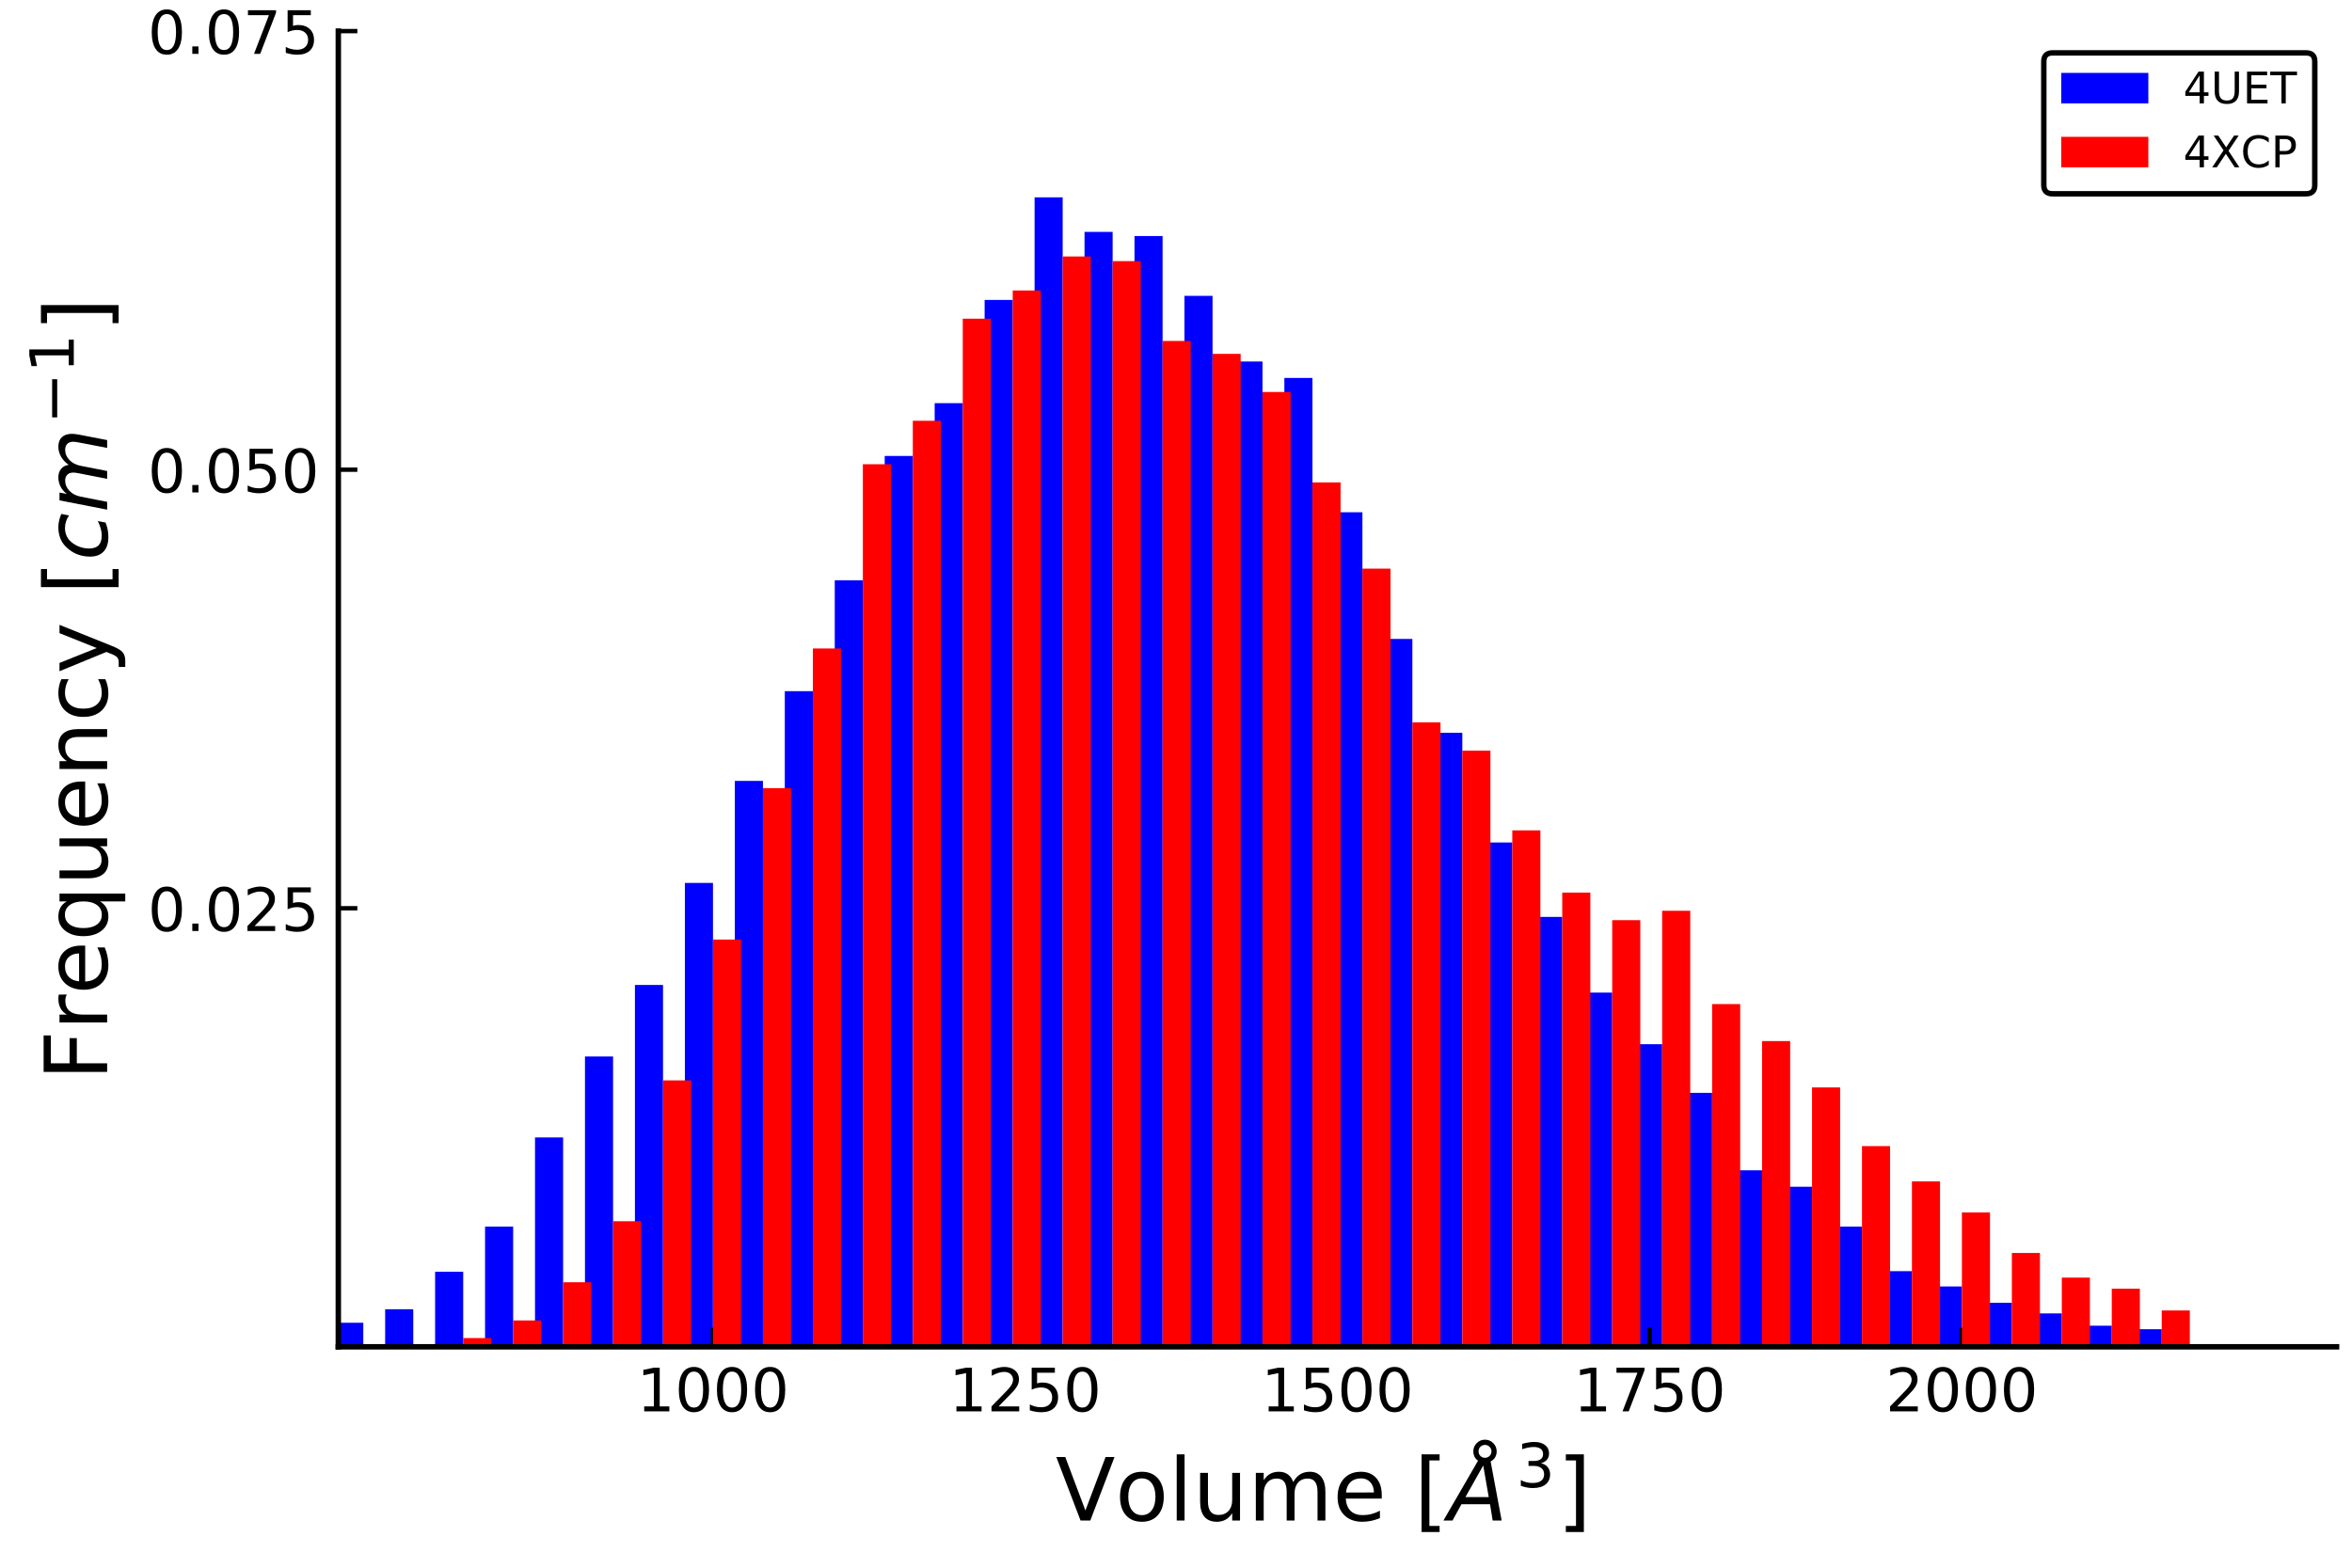 <?xml version="1.0" encoding="utf-8" standalone="no"?>
<!DOCTYPE svg PUBLIC "-//W3C//DTD SVG 1.1//EN"
  "http://www.w3.org/Graphics/SVG/1.1/DTD/svg11.dtd">
<!-- Created with matplotlib (http://matplotlib.org/) -->
<svg height="288pt" version="1.1" viewBox="0 0 432 288" width="432pt" xmlns="http://www.w3.org/2000/svg" xmlns:xlink="http://www.w3.org/1999/xlink">
 <defs>
  <style type="text/css">
*{stroke-linecap:butt;stroke-linejoin:round;}
  </style>
 </defs>
 <g id="figure_1">
  <g id="patch_1">
   <path d="M 0 288 
L 432 288 
L 432 0 
L 0 0 
z
" style="fill:#ffffff;"/>
  </g>
  <g id="axes_1">
   <g id="patch_2">
    <path d="M 62.139 247.425 
L 429.165 247.425 
L 429.165 5.715 
L 62.139 5.715 
z
" style="fill:#ffffff;"/>
   </g>
   <g id="patch_3">
    <path clip-path="url(#p319a4a4d58)" d="M 61.565 243.008 
L 61.565 247.425 
L 66.726 247.425 
L 66.726 243.008 
L 61.565 243.008 
" style="fill:#0000ff;"/>
   </g>
   <g id="patch_4">
    <path clip-path="url(#p319a4a4d58)" d="M 70.741 240.53 
L 70.741 247.425 
L 75.902 247.425 
L 75.902 240.53 
L 70.741 240.53 
" style="fill:#0000ff;"/>
   </g>
   <g id="patch_5">
    <path clip-path="url(#p319a4a4d58)" d="M 79.917 233.634 
L 79.917 247.425 
L 85.078 247.425 
L 85.078 233.634 
L 79.917 233.634 
" style="fill:#0000ff;"/>
   </g>
   <g id="patch_6">
    <path clip-path="url(#p319a4a4d58)" d="M 89.092 225.338 
L 89.092 247.425 
L 94.253 247.425 
L 94.253 225.338 
L 89.092 225.338 
" style="fill:#0000ff;"/>
   </g>
   <g id="patch_7">
    <path clip-path="url(#p319a4a4d58)" d="M 98.268 208.961 
L 98.268 247.425 
L 103.429 247.425 
L 103.429 208.961 
L 98.268 208.961 
" style="fill:#0000ff;"/>
   </g>
   <g id="patch_8">
    <path clip-path="url(#p319a4a4d58)" d="M 107.444 194.093 
L 107.444 247.425 
L 112.605 247.425 
L 112.605 194.093 
L 107.444 194.093 
" style="fill:#0000ff;"/>
   </g>
   <g id="patch_9">
    <path clip-path="url(#p319a4a4d58)" d="M 116.619 180.948 
L 116.619 247.425 
L 121.78 247.425 
L 121.78 180.948 
L 116.619 180.948 
" style="fill:#0000ff;"/>
   </g>
   <g id="patch_10">
    <path clip-path="url(#p319a4a4d58)" d="M 125.795 162.201 
L 125.795 247.425 
L 130.956 247.425 
L 130.956 162.201 
L 125.795 162.201 
" style="fill:#0000ff;"/>
   </g>
   <g id="patch_11">
    <path clip-path="url(#p319a4a4d58)" d="M 134.971 143.453 
L 134.971 247.425 
L 140.132 247.425 
L 140.132 143.453 
L 134.971 143.453 
" style="fill:#0000ff;"/>
   </g>
   <g id="patch_12">
    <path clip-path="url(#p319a4a4d58)" d="M 144.146 126.969 
L 144.146 247.425 
L 149.307 247.425 
L 149.307 126.969 
L 144.146 126.969 
" style="fill:#0000ff;"/>
   </g>
   <g id="patch_13">
    <path clip-path="url(#p319a4a4d58)" d="M 153.322 106.605 
L 153.322 247.425 
L 158.483 247.425 
L 158.483 106.605 
L 153.322 106.605 
" style="fill:#0000ff;"/>
   </g>
   <g id="patch_14">
    <path clip-path="url(#p319a4a4d58)" d="M 162.498 83.764 
L 162.498 247.425 
L 167.659 247.425 
L 167.659 83.764 
L 162.498 83.764 
" style="fill:#0000ff;"/>
   </g>
   <g id="patch_15">
    <path clip-path="url(#p319a4a4d58)" d="M 171.673 74.067 
L 171.673 247.425 
L 176.834 247.425 
L 176.834 74.067 
L 171.673 74.067 
" style="fill:#0000ff;"/>
   </g>
   <g id="patch_16">
    <path clip-path="url(#p319a4a4d58)" d="M 180.849 55.104 
L 180.849 247.425 
L 186.01 247.425 
L 186.01 55.104 
L 180.849 55.104 
" style="fill:#0000ff;"/>
   </g>
   <g id="patch_17">
    <path clip-path="url(#p319a4a4d58)" d="M 190.025 36.249 
L 190.025 247.425 
L 195.186 247.425 
L 195.186 36.249 
L 190.025 36.249 
" style="fill:#0000ff;"/>
   </g>
   <g id="patch_18">
    <path clip-path="url(#p319a4a4d58)" d="M 199.2 42.606 
L 199.2 247.425 
L 204.361 247.425 
L 204.361 42.606 
L 199.2 42.606 
" style="fill:#0000ff;"/>
   </g>
   <g id="patch_19">
    <path clip-path="url(#p319a4a4d58)" d="M 208.376 43.36 
L 208.376 247.425 
L 213.537 247.425 
L 213.537 43.36 
L 208.376 43.36 
" style="fill:#0000ff;"/>
   </g>
   <g id="patch_20">
    <path clip-path="url(#p319a4a4d58)" d="M 217.552 54.35 
L 217.552 247.425 
L 222.713 247.425 
L 222.713 54.35 
L 217.552 54.35 
" style="fill:#0000ff;"/>
   </g>
   <g id="patch_21">
    <path clip-path="url(#p319a4a4d58)" d="M 226.727 66.417 
L 226.727 247.425 
L 231.888 247.425 
L 231.888 66.417 
L 226.727 66.417 
" style="fill:#0000ff;"/>
   </g>
   <g id="patch_22">
    <path clip-path="url(#p319a4a4d58)" d="M 235.903 69.434 
L 235.903 247.425 
L 241.064 247.425 
L 241.064 69.434 
L 235.903 69.434 
" style="fill:#0000ff;"/>
   </g>
   <g id="patch_23">
    <path clip-path="url(#p319a4a4d58)" d="M 245.079 94.107 
L 245.079 247.425 
L 250.24 247.425 
L 250.24 94.107 
L 245.079 94.107 
" style="fill:#0000ff;"/>
   </g>
   <g id="patch_24">
    <path clip-path="url(#p319a4a4d58)" d="M 254.254 117.38 
L 254.254 247.425 
L 259.416 247.425 
L 259.416 117.38 
L 254.254 117.38 
" style="fill:#0000ff;"/>
   </g>
   <g id="patch_25">
    <path clip-path="url(#p319a4a4d58)" d="M 263.43 134.618 
L 263.43 247.425 
L 268.591 247.425 
L 268.591 134.618 
L 263.43 134.618 
" style="fill:#0000ff;"/>
   </g>
   <g id="patch_26">
    <path clip-path="url(#p319a4a4d58)" d="M 272.606 154.766 
L 272.606 247.425 
L 277.767 247.425 
L 277.767 154.766 
L 272.606 154.766 
" style="fill:#0000ff;"/>
   </g>
   <g id="patch_27">
    <path clip-path="url(#p319a4a4d58)" d="M 281.781 168.45 
L 281.781 247.425 
L 286.943 247.425 
L 286.943 168.45 
L 281.781 168.45 
" style="fill:#0000ff;"/>
   </g>
   <g id="patch_28">
    <path clip-path="url(#p319a4a4d58)" d="M 290.957 182.349 
L 290.957 247.425 
L 296.118 247.425 
L 296.118 182.349 
L 290.957 182.349 
" style="fill:#0000ff;"/>
   </g>
   <g id="patch_29">
    <path clip-path="url(#p319a4a4d58)" d="M 300.133 191.83 
L 300.133 247.425 
L 305.294 247.425 
L 305.294 191.83 
L 300.133 191.83 
" style="fill:#0000ff;"/>
   </g>
   <g id="patch_30">
    <path clip-path="url(#p319a4a4d58)" d="M 309.308 200.773 
L 309.308 247.425 
L 314.47 247.425 
L 314.47 200.773 
L 309.308 200.773 
" style="fill:#0000ff;"/>
   </g>
   <g id="patch_31">
    <path clip-path="url(#p319a4a4d58)" d="M 318.484 214.995 
L 318.484 247.425 
L 323.645 247.425 
L 323.645 214.995 
L 318.484 214.995 
" style="fill:#0000ff;"/>
   </g>
   <g id="patch_32">
    <path clip-path="url(#p319a4a4d58)" d="M 327.66 218.012 
L 327.66 247.425 
L 332.821 247.425 
L 332.821 218.012 
L 327.66 218.012 
" style="fill:#0000ff;"/>
   </g>
   <g id="patch_33">
    <path clip-path="url(#p319a4a4d58)" d="M 336.835 225.338 
L 336.835 247.425 
L 341.997 247.425 
L 341.997 225.338 
L 336.835 225.338 
" style="fill:#0000ff;"/>
   </g>
   <g id="patch_34">
    <path clip-path="url(#p319a4a4d58)" d="M 346.011 233.527 
L 346.011 247.425 
L 351.172 247.425 
L 351.172 233.527 
L 346.011 233.527 
" style="fill:#0000ff;"/>
   </g>
   <g id="patch_35">
    <path clip-path="url(#p319a4a4d58)" d="M 355.187 236.328 
L 355.187 247.425 
L 360.348 247.425 
L 360.348 236.328 
L 355.187 236.328 
" style="fill:#0000ff;"/>
   </g>
   <g id="patch_36">
    <path clip-path="url(#p319a4a4d58)" d="M 364.362 239.345 
L 364.362 247.425 
L 369.524 247.425 
L 369.524 239.345 
L 364.362 239.345 
" style="fill:#0000ff;"/>
   </g>
   <g id="patch_37">
    <path clip-path="url(#p319a4a4d58)" d="M 373.538 241.284 
L 373.538 247.425 
L 378.699 247.425 
L 378.699 241.284 
L 373.538 241.284 
" style="fill:#0000ff;"/>
   </g>
   <g id="patch_38">
    <path clip-path="url(#p319a4a4d58)" d="M 382.714 243.547 
L 382.714 247.425 
L 387.875 247.425 
L 387.875 243.547 
L 382.714 243.547 
" style="fill:#0000ff;"/>
   </g>
   <g id="patch_39">
    <path clip-path="url(#p319a4a4d58)" d="M 391.889 244.193 
L 391.889 247.425 
L 397.051 247.425 
L 397.051 244.193 
L 391.889 244.193 
" style="fill:#0000ff;"/>
   </g>
   <g id="matplotlib.axis_1">
    <g id="xtick_1">
     <g id="line2d_1">
      <defs>
       <path d="M 0 0 
L 0 -3.5 
" id="m012fd5b4f4" style="stroke:#000000;stroke-width:0.8;"/>
      </defs>
      <g>
       <use style="stroke:#000000;stroke-width:0.8;" x="130.956" xlink:href="#m012fd5b4f4" y="247.425"/>
      </g>
     </g>
     <g id="text_1">
      <!-- 1000 -->
      <defs>
       <path d="M 12.406 8.297 
L 28.516 8.297 
L 28.516 63.922 
L 10.984 60.406 
L 10.984 69.391 
L 28.422 72.906 
L 38.281 72.906 
L 38.281 8.297 
L 54.391 8.297 
L 54.391 0 
L 12.406 0 
z
" id="DejaVuSans-31"/>
       <path d="M 31.781 66.406 
Q 24.172 66.406 20.328 58.906 
Q 16.5 51.422 16.5 36.375 
Q 16.5 21.391 20.328 13.891 
Q 24.172 6.391 31.781 6.391 
Q 39.453 6.391 43.281 13.891 
Q 47.125 21.391 47.125 36.375 
Q 47.125 51.422 43.281 58.906 
Q 39.453 66.406 31.781 66.406 
z
M 31.781 74.219 
Q 44.047 74.219 50.516 64.516 
Q 56.984 54.828 56.984 36.375 
Q 56.984 17.969 50.516 8.266 
Q 44.047 -1.422 31.781 -1.422 
Q 19.531 -1.422 13.062 8.266 
Q 6.594 17.969 6.594 36.375 
Q 6.594 54.828 13.062 64.516 
Q 19.531 74.219 31.781 74.219 
z
" id="DejaVuSans-30"/>
      </defs>
      <g transform="translate(116.959 259.284)scale(0.11 -0.11)">
       <use xlink:href="#DejaVuSans-31"/>
       <use x="63.623" xlink:href="#DejaVuSans-30"/>
       <use x="127.246" xlink:href="#DejaVuSans-30"/>
       <use x="190.869" xlink:href="#DejaVuSans-30"/>
      </g>
     </g>
    </g>
    <g id="xtick_2">
     <g id="line2d_2">
      <g>
       <use style="stroke:#000000;stroke-width:0.8;" x="188.304" xlink:href="#m012fd5b4f4" y="247.425"/>
      </g>
     </g>
     <g id="text_2">
      <!-- 1250 -->
      <defs>
       <path d="M 19.188 8.297 
L 53.609 8.297 
L 53.609 0 
L 7.328 0 
L 7.328 8.297 
Q 12.938 14.109 22.625 23.891 
Q 32.328 33.688 34.812 36.531 
Q 39.547 41.844 41.422 45.531 
Q 43.312 49.219 43.312 52.781 
Q 43.312 58.594 39.234 62.25 
Q 35.156 65.922 28.609 65.922 
Q 23.969 65.922 18.812 64.312 
Q 13.672 62.703 7.812 59.422 
L 7.812 69.391 
Q 13.766 71.781 18.938 73 
Q 24.125 74.219 28.422 74.219 
Q 39.75 74.219 46.484 68.547 
Q 53.219 62.891 53.219 53.422 
Q 53.219 48.922 51.531 44.891 
Q 49.859 40.875 45.406 35.406 
Q 44.188 33.984 37.641 27.219 
Q 31.109 20.453 19.188 8.297 
z
" id="DejaVuSans-32"/>
       <path d="M 10.797 72.906 
L 49.516 72.906 
L 49.516 64.594 
L 19.828 64.594 
L 19.828 46.734 
Q 21.969 47.469 24.109 47.828 
Q 26.266 48.188 28.422 48.188 
Q 40.625 48.188 47.75 41.5 
Q 54.891 34.812 54.891 23.391 
Q 54.891 11.625 47.562 5.094 
Q 40.234 -1.422 26.906 -1.422 
Q 22.312 -1.422 17.547 -0.641 
Q 12.797 0.141 7.719 1.703 
L 7.719 11.625 
Q 12.109 9.234 16.797 8.062 
Q 21.484 6.891 26.703 6.891 
Q 35.156 6.891 40.078 11.328 
Q 45.016 15.766 45.016 23.391 
Q 45.016 31 40.078 35.438 
Q 35.156 39.891 26.703 39.891 
Q 22.75 39.891 18.812 39.016 
Q 14.891 38.141 10.797 36.281 
z
" id="DejaVuSans-35"/>
      </defs>
      <g transform="translate(174.307 259.284)scale(0.11 -0.11)">
       <use xlink:href="#DejaVuSans-31"/>
       <use x="63.623" xlink:href="#DejaVuSans-32"/>
       <use x="127.246" xlink:href="#DejaVuSans-35"/>
       <use x="190.869" xlink:href="#DejaVuSans-30"/>
      </g>
     </g>
    </g>
    <g id="xtick_3">
     <g id="line2d_3">
      <g>
       <use style="stroke:#000000;stroke-width:0.8;" x="245.652" xlink:href="#m012fd5b4f4" y="247.425"/>
      </g>
     </g>
     <g id="text_3">
      <!-- 1500 -->
      <g transform="translate(231.655 259.284)scale(0.11 -0.11)">
       <use xlink:href="#DejaVuSans-31"/>
       <use x="63.623" xlink:href="#DejaVuSans-35"/>
       <use x="127.246" xlink:href="#DejaVuSans-30"/>
       <use x="190.869" xlink:href="#DejaVuSans-30"/>
      </g>
     </g>
    </g>
    <g id="xtick_4">
     <g id="line2d_4">
      <g>
       <use style="stroke:#000000;stroke-width:0.8;" x="303" xlink:href="#m012fd5b4f4" y="247.425"/>
      </g>
     </g>
     <g id="text_4">
      <!-- 1750 -->
      <defs>
       <path d="M 8.203 72.906 
L 55.078 72.906 
L 55.078 68.703 
L 28.609 0 
L 18.312 0 
L 43.219 64.594 
L 8.203 64.594 
z
" id="DejaVuSans-37"/>
      </defs>
      <g transform="translate(289.002 259.284)scale(0.11 -0.11)">
       <use xlink:href="#DejaVuSans-31"/>
       <use x="63.623" xlink:href="#DejaVuSans-37"/>
       <use x="127.246" xlink:href="#DejaVuSans-35"/>
       <use x="190.869" xlink:href="#DejaVuSans-30"/>
      </g>
     </g>
    </g>
    <g id="xtick_5">
     <g id="line2d_5">
      <g>
       <use style="stroke:#000000;stroke-width:0.8;" x="360.348" xlink:href="#m012fd5b4f4" y="247.425"/>
      </g>
     </g>
     <g id="text_5">
      <!-- 2000 -->
      <g transform="translate(346.35 259.284)scale(0.11 -0.11)">
       <use xlink:href="#DejaVuSans-32"/>
       <use x="63.623" xlink:href="#DejaVuSans-30"/>
       <use x="127.246" xlink:href="#DejaVuSans-30"/>
       <use x="190.869" xlink:href="#DejaVuSans-30"/>
      </g>
     </g>
    </g>
    <g id="text_6">
     <!-- Volume $[\AA^3]$  -->
     <defs>
      <path d="M 28.609 0 
L 0.781 72.906 
L 11.078 72.906 
L 34.188 11.531 
L 57.328 72.906 
L 67.578 72.906 
L 39.797 0 
z
" id="DejaVuSans-56"/>
      <path d="M 30.609 48.391 
Q 23.391 48.391 19.188 42.75 
Q 14.984 37.109 14.984 27.297 
Q 14.984 17.484 19.156 11.844 
Q 23.344 6.203 30.609 6.203 
Q 37.797 6.203 41.984 11.859 
Q 46.188 17.531 46.188 27.297 
Q 46.188 37.016 41.984 42.703 
Q 37.797 48.391 30.609 48.391 
z
M 30.609 56 
Q 42.328 56 49.016 48.375 
Q 55.719 40.766 55.719 27.297 
Q 55.719 13.875 49.016 6.219 
Q 42.328 -1.422 30.609 -1.422 
Q 18.844 -1.422 12.172 6.219 
Q 5.516 13.875 5.516 27.297 
Q 5.516 40.766 12.172 48.375 
Q 18.844 56 30.609 56 
z
" id="DejaVuSans-6f"/>
      <path d="M 9.422 75.984 
L 18.406 75.984 
L 18.406 0 
L 9.422 0 
z
" id="DejaVuSans-6c"/>
      <path d="M 8.5 21.578 
L 8.5 54.688 
L 17.484 54.688 
L 17.484 21.922 
Q 17.484 14.156 20.5 10.266 
Q 23.531 6.391 29.594 6.391 
Q 36.859 6.391 41.078 11.031 
Q 45.312 15.672 45.312 23.688 
L 45.312 54.688 
L 54.297 54.688 
L 54.297 0 
L 45.312 0 
L 45.312 8.406 
Q 42.047 3.422 37.719 1 
Q 33.406 -1.422 27.688 -1.422 
Q 18.266 -1.422 13.375 4.438 
Q 8.5 10.297 8.5 21.578 
z
M 31.109 56 
z
" id="DejaVuSans-75"/>
      <path d="M 52 44.188 
Q 55.375 50.25 60.062 53.125 
Q 64.75 56 71.094 56 
Q 79.641 56 84.281 50.016 
Q 88.922 44.047 88.922 33.016 
L 88.922 0 
L 79.891 0 
L 79.891 32.719 
Q 79.891 40.578 77.094 44.375 
Q 74.312 48.188 68.609 48.188 
Q 61.625 48.188 57.562 43.547 
Q 53.516 38.922 53.516 30.906 
L 53.516 0 
L 44.484 0 
L 44.484 32.719 
Q 44.484 40.625 41.703 44.406 
Q 38.922 48.188 33.109 48.188 
Q 26.219 48.188 22.156 43.531 
Q 18.109 38.875 18.109 30.906 
L 18.109 0 
L 9.078 0 
L 9.078 54.688 
L 18.109 54.688 
L 18.109 46.188 
Q 21.188 51.219 25.484 53.609 
Q 29.781 56 35.688 56 
Q 41.656 56 45.828 52.969 
Q 50 49.953 52 44.188 
z
" id="DejaVuSans-6d"/>
      <path d="M 56.203 29.594 
L 56.203 25.203 
L 14.891 25.203 
Q 15.484 15.922 20.484 11.062 
Q 25.484 6.203 34.422 6.203 
Q 39.594 6.203 44.453 7.469 
Q 49.312 8.734 54.109 11.281 
L 54.109 2.781 
Q 49.266 0.734 44.188 -0.344 
Q 39.109 -1.422 33.891 -1.422 
Q 20.797 -1.422 13.156 6.188 
Q 5.516 13.812 5.516 26.812 
Q 5.516 40.234 12.766 48.109 
Q 20.016 56 32.328 56 
Q 43.359 56 49.781 48.891 
Q 56.203 41.797 56.203 29.594 
z
M 47.219 32.234 
Q 47.125 39.594 43.094 43.984 
Q 39.062 48.391 32.422 48.391 
Q 24.906 48.391 20.391 44.141 
Q 15.875 39.891 15.188 32.172 
z
" id="DejaVuSans-65"/>
      <path id="DejaVuSans-20"/>
      <path d="M 8.594 75.984 
L 29.297 75.984 
L 29.297 69 
L 17.578 69 
L 17.578 -6.203 
L 29.297 -6.203 
L 29.297 -13.188 
L 8.594 -13.188 
z
" id="DejaVuSans-5b"/>
      <path d="M 49.812 79.391 
Q 49.812 82.469 47.625 84.641 
Q 45.453 86.812 42.391 86.812 
Q 39.266 86.812 37.141 84.688 
Q 35.016 82.562 35.016 79.391 
Q 35.016 76.312 37.141 74.156 
Q 39.266 72.016 42.391 72.016 
Q 45.453 72.016 47.625 74.156 
Q 49.812 76.312 49.812 79.391 
z
M 34.422 68.703 
Q 31.781 70.516 30.391 73.266 
Q 29 76.031 29 79.391 
Q 29 84.969 32.906 88.891 
Q 36.812 92.828 42.391 92.828 
Q 47.953 92.828 51.875 88.891 
Q 55.812 84.969 55.812 79.391 
Q 55.812 75.531 54.031 72.547 
Q 52.25 69.578 48.875 67.828 
L 61.531 0 
L 51.219 0 
L 48.188 18.703 
L 15.375 18.703 
L 5.078 0 
L -5.328 0 
z
M 40.375 63.188 
L 19.922 26.906 
L 46.688 26.906 
z
" id="DejaVuSans-Oblique-c5"/>
      <path d="M 40.578 39.312 
Q 47.656 37.797 51.625 33 
Q 55.609 28.219 55.609 21.188 
Q 55.609 10.406 48.188 4.484 
Q 40.766 -1.422 27.094 -1.422 
Q 22.516 -1.422 17.656 -0.516 
Q 12.797 0.391 7.625 2.203 
L 7.625 11.719 
Q 11.719 9.328 16.594 8.109 
Q 21.484 6.891 26.812 6.891 
Q 36.078 6.891 40.938 10.547 
Q 45.797 14.203 45.797 21.188 
Q 45.797 27.641 41.281 31.266 
Q 36.766 34.906 28.719 34.906 
L 20.219 34.906 
L 20.219 43.016 
L 29.109 43.016 
Q 36.375 43.016 40.234 45.922 
Q 44.094 48.828 44.094 54.297 
Q 44.094 59.906 40.109 62.906 
Q 36.141 65.922 28.719 65.922 
Q 24.656 65.922 20.016 65.031 
Q 15.375 64.156 9.812 62.312 
L 9.812 71.094 
Q 15.438 72.656 20.344 73.438 
Q 25.25 74.219 29.594 74.219 
Q 40.828 74.219 47.359 69.109 
Q 53.906 64.016 53.906 55.328 
Q 53.906 49.266 50.438 45.094 
Q 46.969 40.922 40.578 39.312 
z
" id="DejaVuSans-33"/>
      <path d="M 30.422 75.984 
L 30.422 -13.188 
L 9.719 -13.188 
L 9.719 -6.203 
L 21.391 -6.203 
L 21.391 69 
L 9.719 69 
L 9.719 75.984 
z
" id="DejaVuSans-5d"/>
     </defs>
     <g transform="translate(193.892 279.364)scale(0.16 -0.16)">
      <use transform="translate(0 0.172)" xlink:href="#DejaVuSans-56"/>
      <use transform="translate(68.408 0.172)" xlink:href="#DejaVuSans-6f"/>
      <use transform="translate(129.59 0.172)" xlink:href="#DejaVuSans-6c"/>
      <use transform="translate(157.373 0.172)" xlink:href="#DejaVuSans-75"/>
      <use transform="translate(220.752 0.172)" xlink:href="#DejaVuSans-6d"/>
      <use transform="translate(318.164 0.172)" xlink:href="#DejaVuSans-65"/>
      <use transform="translate(379.688 0.172)" xlink:href="#DejaVuSans-20"/>
      <use transform="translate(411.475 0.172)" xlink:href="#DejaVuSans-5b"/>
      <use transform="translate(450.488 0.172)" xlink:href="#DejaVuSans-Oblique-c5"/>
      <use transform="translate(528.702 38.453)scale(0.7)" xlink:href="#DejaVuSans-33"/>
      <use transform="translate(575.973 0.172)" xlink:href="#DejaVuSans-5d"/>
      <use transform="translate(614.986 0.172)" xlink:href="#DejaVuSans-20"/>
     </g>
    </g>
   </g>
   <g id="matplotlib.axis_2">
    <g id="ytick_1">
     <g id="line2d_6">
      <defs>
       <path d="M 0 0 
L 3.5 0 
" id="m5836c73e54" style="stroke:#000000;stroke-width:0.8;"/>
      </defs>
      <g>
       <use style="stroke:#000000;stroke-width:0.8;" x="62.139" xlink:href="#m5836c73e54" y="166.855"/>
      </g>
     </g>
     <g id="text_7">
      <!-- 0.025 -->
      <defs>
       <path d="M 10.688 12.406 
L 21 12.406 
L 21 0 
L 10.688 0 
z
" id="DejaVuSans-2e"/>
      </defs>
      <g transform="translate(27.148 171.034)scale(0.11 -0.11)">
       <use xlink:href="#DejaVuSans-30"/>
       <use x="63.623" xlink:href="#DejaVuSans-2e"/>
       <use x="95.41" xlink:href="#DejaVuSans-30"/>
       <use x="159.033" xlink:href="#DejaVuSans-32"/>
       <use x="222.656" xlink:href="#DejaVuSans-35"/>
      </g>
     </g>
    </g>
    <g id="ytick_2">
     <g id="line2d_7">
      <g>
       <use style="stroke:#000000;stroke-width:0.8;" x="62.139" xlink:href="#m5836c73e54" y="86.285"/>
      </g>
     </g>
     <g id="text_8">
      <!-- 0.050 -->
      <g transform="translate(27.148 90.464)scale(0.11 -0.11)">
       <use xlink:href="#DejaVuSans-30"/>
       <use x="63.623" xlink:href="#DejaVuSans-2e"/>
       <use x="95.41" xlink:href="#DejaVuSans-30"/>
       <use x="159.033" xlink:href="#DejaVuSans-35"/>
       <use x="222.656" xlink:href="#DejaVuSans-30"/>
      </g>
     </g>
    </g>
    <g id="ytick_3">
     <g id="line2d_8">
      <g>
       <use style="stroke:#000000;stroke-width:0.8;" x="62.139" xlink:href="#m5836c73e54" y="5.715"/>
      </g>
     </g>
     <g id="text_9">
      <!-- 0.075 -->
      <g transform="translate(27.148 9.894)scale(0.11 -0.11)">
       <use xlink:href="#DejaVuSans-30"/>
       <use x="63.623" xlink:href="#DejaVuSans-2e"/>
       <use x="95.41" xlink:href="#DejaVuSans-30"/>
       <use x="159.033" xlink:href="#DejaVuSans-37"/>
       <use x="222.656" xlink:href="#DejaVuSans-35"/>
      </g>
     </g>
    </g>
    <g id="text_10">
     <!-- Frequency $[cm^{-1}]$ -->
     <defs>
      <path d="M 9.812 72.906 
L 51.703 72.906 
L 51.703 64.594 
L 19.672 64.594 
L 19.672 43.109 
L 48.578 43.109 
L 48.578 34.812 
L 19.672 34.812 
L 19.672 0 
L 9.812 0 
z
" id="DejaVuSans-46"/>
      <path d="M 41.109 46.297 
Q 39.594 47.172 37.812 47.578 
Q 36.031 48 33.891 48 
Q 26.266 48 22.188 43.047 
Q 18.109 38.094 18.109 28.812 
L 18.109 0 
L 9.078 0 
L 9.078 54.688 
L 18.109 54.688 
L 18.109 46.188 
Q 20.953 51.172 25.484 53.578 
Q 30.031 56 36.531 56 
Q 37.453 56 38.578 55.875 
Q 39.703 55.766 41.062 55.516 
z
" id="DejaVuSans-72"/>
      <path d="M 14.797 27.297 
Q 14.797 17.391 18.875 11.75 
Q 22.953 6.109 30.078 6.109 
Q 37.203 6.109 41.297 11.75 
Q 45.406 17.391 45.406 27.297 
Q 45.406 37.203 41.297 42.844 
Q 37.203 48.484 30.078 48.484 
Q 22.953 48.484 18.875 42.844 
Q 14.797 37.203 14.797 27.297 
z
M 45.406 8.203 
Q 42.578 3.328 38.25 0.953 
Q 33.938 -1.422 27.875 -1.422 
Q 17.969 -1.422 11.734 6.484 
Q 5.516 14.406 5.516 27.297 
Q 5.516 40.188 11.734 48.094 
Q 17.969 56 27.875 56 
Q 33.938 56 38.25 53.625 
Q 42.578 51.266 45.406 46.391 
L 45.406 54.688 
L 54.391 54.688 
L 54.391 -20.797 
L 45.406 -20.797 
z
" id="DejaVuSans-71"/>
      <path d="M 54.891 33.016 
L 54.891 0 
L 45.906 0 
L 45.906 32.719 
Q 45.906 40.484 42.875 44.328 
Q 39.844 48.188 33.797 48.188 
Q 26.516 48.188 22.312 43.547 
Q 18.109 38.922 18.109 30.906 
L 18.109 0 
L 9.078 0 
L 9.078 54.688 
L 18.109 54.688 
L 18.109 46.188 
Q 21.344 51.125 25.703 53.562 
Q 30.078 56 35.797 56 
Q 45.219 56 50.047 50.172 
Q 54.891 44.344 54.891 33.016 
z
" id="DejaVuSans-6e"/>
      <path d="M 48.781 52.594 
L 48.781 44.188 
Q 44.969 46.297 41.141 47.344 
Q 37.312 48.391 33.406 48.391 
Q 24.656 48.391 19.812 42.844 
Q 14.984 37.312 14.984 27.297 
Q 14.984 17.281 19.812 11.734 
Q 24.656 6.203 33.406 6.203 
Q 37.312 6.203 41.141 7.25 
Q 44.969 8.297 48.781 10.406 
L 48.781 2.094 
Q 45.016 0.344 40.984 -0.531 
Q 36.969 -1.422 32.422 -1.422 
Q 20.062 -1.422 12.781 6.344 
Q 5.516 14.109 5.516 27.297 
Q 5.516 40.672 12.859 48.328 
Q 20.219 56 33.016 56 
Q 37.156 56 41.109 55.141 
Q 45.062 54.297 48.781 52.594 
z
" id="DejaVuSans-63"/>
      <path d="M 32.172 -5.078 
Q 28.375 -14.844 24.75 -17.812 
Q 21.141 -20.797 15.094 -20.797 
L 7.906 -20.797 
L 7.906 -13.281 
L 13.188 -13.281 
Q 16.891 -13.281 18.938 -11.516 
Q 21 -9.766 23.484 -3.219 
L 25.094 0.875 
L 2.984 54.688 
L 12.5 54.688 
L 29.594 11.922 
L 46.688 54.688 
L 56.203 54.688 
z
" id="DejaVuSans-79"/>
      <path d="M 53.609 52.594 
L 51.812 43.703 
Q 48.578 46.047 44.938 47.219 
Q 41.312 48.391 37.406 48.391 
Q 33.109 48.391 29.219 46.875 
Q 25.344 45.359 22.703 42.578 
Q 18.5 38.328 16.203 32.609 
Q 13.922 26.906 13.922 20.797 
Q 13.922 13.422 17.609 9.812 
Q 21.297 6.203 28.812 6.203 
Q 32.516 6.203 36.688 7.328 
Q 40.875 8.453 45.406 10.688 
L 43.703 1.812 
Q 39.797 0.203 35.672 -0.609 
Q 31.547 -1.422 27.203 -1.422 
Q 16.312 -1.422 10.453 4.016 
Q 4.594 9.469 4.594 19.578 
Q 4.594 28.078 7.641 35.234 
Q 10.688 42.391 16.703 48.094 
Q 20.797 52 26.312 54 
Q 31.844 56 38.375 56 
Q 42.188 56 45.938 55.141 
Q 49.703 54.297 53.609 52.594 
z
" id="DejaVuSans-Oblique-63"/>
      <path d="M 89.797 33.016 
L 83.406 0 
L 74.422 0 
L 80.719 32.719 
Q 81.109 34.812 81.297 36.328 
Q 81.5 37.844 81.5 38.922 
Q 81.5 43.312 79.047 45.75 
Q 76.609 48.188 72.219 48.188 
Q 65.672 48.188 60.547 43.281 
Q 55.422 38.375 53.906 30.516 
L 47.906 0 
L 38.922 0 
L 45.312 32.719 
Q 45.703 34.516 45.891 36.047 
Q 46.094 37.594 46.094 38.812 
Q 46.094 43.266 43.656 45.719 
Q 41.219 48.188 36.922 48.188 
Q 30.281 48.188 25.141 43.281 
Q 20.016 38.375 18.5 30.516 
L 12.5 0 
L 3.516 0 
L 14.203 54.688 
L 23.188 54.688 
L 21.484 46.188 
Q 25.141 50.984 30.047 53.484 
Q 34.969 56 40.578 56 
Q 46.531 56 50.359 52.875 
Q 54.203 49.75 54.984 44.188 
Q 59.078 49.953 64.469 52.969 
Q 69.875 56 75.875 56 
Q 82.906 56 86.734 51.953 
Q 90.578 47.906 90.578 40.484 
Q 90.578 38.875 90.375 36.938 
Q 90.188 35.016 89.797 33.016 
z
" id="DejaVuSans-Oblique-6d"/>
      <path d="M 10.594 35.5 
L 73.188 35.5 
L 73.188 27.203 
L 10.594 27.203 
z
" id="DejaVuSans-2212"/>
     </defs>
     <g transform="translate(19.788 198.49)rotate(-90)scale(0.16 -0.16)">
      <use transform="translate(0 0.684)" xlink:href="#DejaVuSans-46"/>
      <use transform="translate(57.52 0.684)" xlink:href="#DejaVuSans-72"/>
      <use transform="translate(98.633 0.684)" xlink:href="#DejaVuSans-65"/>
      <use transform="translate(160.156 0.684)" xlink:href="#DejaVuSans-71"/>
      <use transform="translate(223.633 0.684)" xlink:href="#DejaVuSans-75"/>
      <use transform="translate(287.012 0.684)" xlink:href="#DejaVuSans-65"/>
      <use transform="translate(348.535 0.684)" xlink:href="#DejaVuSans-6e"/>
      <use transform="translate(411.914 0.684)" xlink:href="#DejaVuSans-63"/>
      <use transform="translate(466.895 0.684)" xlink:href="#DejaVuSans-79"/>
      <use transform="translate(526.074 0.684)" xlink:href="#DejaVuSans-20"/>
      <use transform="translate(557.861 0.684)" xlink:href="#DejaVuSans-5b"/>
      <use transform="translate(596.875 0.684)" xlink:href="#DejaVuSans-Oblique-63"/>
      <use transform="translate(651.855 0.684)" xlink:href="#DejaVuSans-Oblique-6d"/>
      <use transform="translate(753.917 38.966)scale(0.7)" xlink:href="#DejaVuSans-2212"/>
      <use transform="translate(812.57 38.966)scale(0.7)" xlink:href="#DejaVuSans-31"/>
      <use transform="translate(859.84 0.684)" xlink:href="#DejaVuSans-5d"/>
     </g>
    </g>
   </g>
   <g id="patch_40">
    <path clip-path="url(#p319a4a4d58)" d="M 66.726 247.425 
L 66.726 247.425 
L 71.888 247.425 
L 71.888 247.425 
L 66.726 247.425 
" style="fill:#ff0000;"/>
   </g>
   <g id="patch_41">
    <path clip-path="url(#p319a4a4d58)" d="M 75.902 247.21 
L 75.902 247.425 
L 81.063 247.425 
L 81.063 247.21 
L 75.902 247.21 
" style="fill:#ff0000;"/>
   </g>
   <g id="patch_42">
    <path clip-path="url(#p319a4a4d58)" d="M 85.078 245.808 
L 85.078 247.425 
L 90.239 247.425 
L 90.239 245.808 
L 85.078 245.808 
" style="fill:#ff0000;"/>
   </g>
   <g id="patch_43">
    <path clip-path="url(#p319a4a4d58)" d="M 94.253 242.574 
L 94.253 247.425 
L 99.415 247.425 
L 99.415 242.574 
L 94.253 242.574 
" style="fill:#ff0000;"/>
   </g>
   <g id="patch_44">
    <path clip-path="url(#p319a4a4d58)" d="M 103.429 235.566 
L 103.429 247.425 
L 108.59 247.425 
L 108.59 235.566 
L 103.429 235.566 
" style="fill:#ff0000;"/>
   </g>
   <g id="patch_45">
    <path clip-path="url(#p319a4a4d58)" d="M 112.605 224.354 
L 112.605 247.425 
L 117.766 247.425 
L 117.766 224.354 
L 112.605 224.354 
" style="fill:#ff0000;"/>
   </g>
   <g id="patch_46">
    <path clip-path="url(#p319a4a4d58)" d="M 121.78 198.479 
L 121.78 247.425 
L 126.942 247.425 
L 126.942 198.479 
L 121.78 198.479 
" style="fill:#ff0000;"/>
   </g>
   <g id="patch_47">
    <path clip-path="url(#p319a4a4d58)" d="M 130.956 172.604 
L 130.956 247.425 
L 136.117 247.425 
L 136.117 172.604 
L 130.956 172.604 
" style="fill:#ff0000;"/>
   </g>
   <g id="patch_48">
    <path clip-path="url(#p319a4a4d58)" d="M 140.132 144.789 
L 140.132 247.425 
L 145.293 247.425 
L 145.293 144.789 
L 140.132 144.789 
" style="fill:#ff0000;"/>
   </g>
   <g id="patch_49">
    <path clip-path="url(#p319a4a4d58)" d="M 149.307 119.13 
L 149.307 247.425 
L 154.469 247.425 
L 154.469 119.13 
L 149.307 119.13 
" style="fill:#ff0000;"/>
   </g>
   <g id="patch_50">
    <path clip-path="url(#p319a4a4d58)" d="M 158.483 85.277 
L 158.483 247.425 
L 163.644 247.425 
L 163.644 85.277 
L 158.483 85.277 
" style="fill:#ff0000;"/>
   </g>
   <g id="patch_51">
    <path clip-path="url(#p319a4a4d58)" d="M 167.659 77.299 
L 167.659 247.425 
L 172.82 247.425 
L 172.82 77.299 
L 167.659 77.299 
" style="fill:#ff0000;"/>
   </g>
   <g id="patch_52">
    <path clip-path="url(#p319a4a4d58)" d="M 176.834 58.54 
L 176.834 247.425 
L 181.996 247.425 
L 181.996 58.54 
L 176.834 58.54 
" style="fill:#ff0000;"/>
   </g>
   <g id="patch_53">
    <path clip-path="url(#p319a4a4d58)" d="M 186.01 53.365 
L 186.01 247.425 
L 191.171 247.425 
L 191.171 53.365 
L 186.01 53.365 
" style="fill:#ff0000;"/>
   </g>
   <g id="patch_54">
    <path clip-path="url(#p319a4a4d58)" d="M 195.186 47.112 
L 195.186 247.425 
L 200.347 247.425 
L 200.347 47.112 
L 195.186 47.112 
" style="fill:#ff0000;"/>
   </g>
   <g id="patch_55">
    <path clip-path="url(#p319a4a4d58)" d="M 204.361 47.974 
L 204.361 247.425 
L 209.523 247.425 
L 209.523 47.974 
L 204.361 47.974 
" style="fill:#ff0000;"/>
   </g>
   <g id="patch_56">
    <path clip-path="url(#p319a4a4d58)" d="M 213.537 62.636 
L 213.537 247.425 
L 218.698 247.425 
L 218.698 62.636 
L 213.537 62.636 
" style="fill:#ff0000;"/>
   </g>
   <g id="patch_57">
    <path clip-path="url(#p319a4a4d58)" d="M 222.713 65.008 
L 222.713 247.425 
L 227.874 247.425 
L 227.874 65.008 
L 222.713 65.008 
" style="fill:#ff0000;"/>
   </g>
   <g id="patch_58">
    <path clip-path="url(#p319a4a4d58)" d="M 231.888 72.016 
L 231.888 247.425 
L 237.05 247.425 
L 237.05 72.016 
L 231.888 72.016 
" style="fill:#ff0000;"/>
   </g>
   <g id="patch_59">
    <path clip-path="url(#p319a4a4d58)" d="M 241.064 88.619 
L 241.064 247.425 
L 246.225 247.425 
L 246.225 88.619 
L 241.064 88.619 
" style="fill:#ff0000;"/>
   </g>
   <g id="patch_60">
    <path clip-path="url(#p319a4a4d58)" d="M 250.24 104.467 
L 250.24 247.425 
L 255.401 247.425 
L 255.401 104.467 
L 250.24 104.467 
" style="fill:#ff0000;"/>
   </g>
   <g id="patch_61">
    <path clip-path="url(#p319a4a4d58)" d="M 259.416 132.714 
L 259.416 247.425 
L 264.577 247.425 
L 264.577 132.714 
L 259.416 132.714 
" style="fill:#ff0000;"/>
   </g>
   <g id="patch_62">
    <path clip-path="url(#p319a4a4d58)" d="M 268.591 137.889 
L 268.591 247.425 
L 273.752 247.425 
L 273.752 137.889 
L 268.591 137.889 
" style="fill:#ff0000;"/>
   </g>
   <g id="patch_63">
    <path clip-path="url(#p319a4a4d58)" d="M 277.767 152.551 
L 277.767 247.425 
L 282.928 247.425 
L 282.928 152.551 
L 277.767 152.551 
" style="fill:#ff0000;"/>
   </g>
   <g id="patch_64">
    <path clip-path="url(#p319a4a4d58)" d="M 286.943 163.979 
L 286.943 247.425 
L 292.104 247.425 
L 292.104 163.979 
L 286.943 163.979 
" style="fill:#ff0000;"/>
   </g>
   <g id="patch_65">
    <path clip-path="url(#p319a4a4d58)" d="M 296.118 169.046 
L 296.118 247.425 
L 301.279 247.425 
L 301.279 169.046 
L 296.118 169.046 
" style="fill:#ff0000;"/>
   </g>
   <g id="patch_66">
    <path clip-path="url(#p319a4a4d58)" d="M 305.294 167.321 
L 305.294 247.425 
L 310.455 247.425 
L 310.455 167.321 
L 305.294 167.321 
" style="fill:#ff0000;"/>
   </g>
   <g id="patch_67">
    <path clip-path="url(#p319a4a4d58)" d="M 314.47 184.463 
L 314.47 247.425 
L 319.631 247.425 
L 319.631 184.463 
L 314.47 184.463 
" style="fill:#ff0000;"/>
   </g>
   <g id="patch_68">
    <path clip-path="url(#p319a4a4d58)" d="M 323.645 191.256 
L 323.645 247.425 
L 328.806 247.425 
L 328.806 191.256 
L 323.645 191.256 
" style="fill:#ff0000;"/>
   </g>
   <g id="patch_69">
    <path clip-path="url(#p319a4a4d58)" d="M 332.821 199.773 
L 332.821 247.425 
L 337.982 247.425 
L 337.982 199.773 
L 332.821 199.773 
" style="fill:#ff0000;"/>
   </g>
   <g id="patch_70">
    <path clip-path="url(#p319a4a4d58)" d="M 341.997 210.554 
L 341.997 247.425 
L 347.158 247.425 
L 347.158 210.554 
L 341.997 210.554 
" style="fill:#ff0000;"/>
   </g>
   <g id="patch_71">
    <path clip-path="url(#p319a4a4d58)" d="M 351.172 217.023 
L 351.172 247.425 
L 356.333 247.425 
L 356.333 217.023 
L 351.172 217.023 
" style="fill:#ff0000;"/>
   </g>
   <g id="patch_72">
    <path clip-path="url(#p319a4a4d58)" d="M 360.348 222.737 
L 360.348 247.425 
L 365.509 247.425 
L 365.509 222.737 
L 360.348 222.737 
" style="fill:#ff0000;"/>
   </g>
   <g id="patch_73">
    <path clip-path="url(#p319a4a4d58)" d="M 369.524 230.176 
L 369.524 247.425 
L 374.685 247.425 
L 374.685 230.176 
L 369.524 230.176 
" style="fill:#ff0000;"/>
   </g>
   <g id="patch_74">
    <path clip-path="url(#p319a4a4d58)" d="M 378.699 234.704 
L 378.699 247.425 
L 383.86 247.425 
L 383.86 234.704 
L 378.699 234.704 
" style="fill:#ff0000;"/>
   </g>
   <g id="patch_75">
    <path clip-path="url(#p319a4a4d58)" d="M 387.875 236.752 
L 387.875 247.425 
L 393.036 247.425 
L 393.036 236.752 
L 387.875 236.752 
" style="fill:#ff0000;"/>
   </g>
   <g id="patch_76">
    <path clip-path="url(#p319a4a4d58)" d="M 397.051 240.741 
L 397.051 247.425 
L 402.212 247.425 
L 402.212 240.741 
L 397.051 240.741 
" style="fill:#ff0000;"/>
   </g>
   <g id="patch_77">
    <path d="M 62.139 247.425 
L 62.139 5.715 
" style="fill:none;stroke:#000000;stroke-linecap:square;stroke-linejoin:miter;"/>
   </g>
   <g id="patch_78">
    <path d="M 62.139 247.425 
L 429.165 247.425 
" style="fill:none;stroke:#000000;stroke-linecap:square;stroke-linejoin:miter;"/>
   </g>
   <g id="legend_1">
    <g id="patch_79">
     <path d="M 376.994 35.6 
L 423.565 35.6 
Q 425.165 35.6 425.165 34 
L 425.165 11.315 
Q 425.165 9.715 423.565 9.715 
L 376.994 9.715 
Q 375.394 9.715 375.394 11.315 
L 375.394 34 
Q 375.394 35.6 376.994 35.6 
z
" style="fill:#ffffff;stroke:#000000;stroke-linejoin:miter;"/>
    </g>
    <g id="patch_80">
     <path d="M 378.594 18.993 
L 394.594 18.993 
L 394.594 13.393 
L 378.594 13.393 
z
" style="fill:#0000ff;"/>
    </g>
    <g id="text_11">
     <!-- 4UET -->
     <defs>
      <path d="M 37.797 64.312 
L 12.891 25.391 
L 37.797 25.391 
z
M 35.203 72.906 
L 47.609 72.906 
L 47.609 25.391 
L 58.016 25.391 
L 58.016 17.188 
L 47.609 17.188 
L 47.609 0 
L 37.797 0 
L 37.797 17.188 
L 4.891 17.188 
L 4.891 26.703 
z
" id="DejaVuSans-34"/>
      <path d="M 8.688 72.906 
L 18.609 72.906 
L 18.609 28.609 
Q 18.609 16.891 22.844 11.734 
Q 27.094 6.594 36.625 6.594 
Q 46.094 6.594 50.344 11.734 
Q 54.594 16.891 54.594 28.609 
L 54.594 72.906 
L 64.5 72.906 
L 64.5 27.391 
Q 64.5 13.141 57.438 5.859 
Q 50.391 -1.422 36.625 -1.422 
Q 22.797 -1.422 15.734 5.859 
Q 8.688 13.141 8.688 27.391 
z
" id="DejaVuSans-55"/>
      <path d="M 9.812 72.906 
L 55.906 72.906 
L 55.906 64.594 
L 19.672 64.594 
L 19.672 43.016 
L 54.391 43.016 
L 54.391 34.719 
L 19.672 34.719 
L 19.672 8.297 
L 56.781 8.297 
L 56.781 0 
L 9.812 0 
z
" id="DejaVuSans-45"/>
      <path d="M -0.297 72.906 
L 61.375 72.906 
L 61.375 64.594 
L 35.5 64.594 
L 35.5 0 
L 25.594 0 
L 25.594 64.594 
L -0.297 64.594 
z
" id="DejaVuSans-54"/>
     </defs>
     <g transform="translate(400.994 18.993)scale(0.08 -0.08)">
      <use xlink:href="#DejaVuSans-34"/>
      <use x="63.623" xlink:href="#DejaVuSans-55"/>
      <use x="136.816" xlink:href="#DejaVuSans-45"/>
      <use x="200" xlink:href="#DejaVuSans-54"/>
     </g>
    </g>
    <g id="patch_81">
     <path d="M 378.594 30.736 
L 394.594 30.736 
L 394.594 25.136 
L 378.594 25.136 
z
" style="fill:#ff0000;"/>
    </g>
    <g id="text_12">
     <!-- 4XCP -->
     <defs>
      <path d="M 6.297 72.906 
L 16.891 72.906 
L 35.016 45.797 
L 53.219 72.906 
L 63.812 72.906 
L 40.375 37.891 
L 65.375 0 
L 54.781 0 
L 34.281 31 
L 13.625 0 
L 2.984 0 
L 29 38.922 
z
" id="DejaVuSans-58"/>
      <path d="M 64.406 67.281 
L 64.406 56.891 
Q 59.422 61.531 53.781 63.812 
Q 48.141 66.109 41.797 66.109 
Q 29.297 66.109 22.656 58.469 
Q 16.016 50.828 16.016 36.375 
Q 16.016 21.969 22.656 14.328 
Q 29.297 6.688 41.797 6.688 
Q 48.141 6.688 53.781 8.984 
Q 59.422 11.281 64.406 15.922 
L 64.406 5.609 
Q 59.234 2.094 53.438 0.328 
Q 47.656 -1.422 41.219 -1.422 
Q 24.656 -1.422 15.125 8.703 
Q 5.609 18.844 5.609 36.375 
Q 5.609 53.953 15.125 64.078 
Q 24.656 74.219 41.219 74.219 
Q 47.75 74.219 53.531 72.484 
Q 59.328 70.75 64.406 67.281 
z
" id="DejaVuSans-43"/>
      <path d="M 19.672 64.797 
L 19.672 37.406 
L 32.078 37.406 
Q 38.969 37.406 42.719 40.969 
Q 46.484 44.531 46.484 51.125 
Q 46.484 57.672 42.719 61.234 
Q 38.969 64.797 32.078 64.797 
z
M 9.812 72.906 
L 32.078 72.906 
Q 44.344 72.906 50.609 67.359 
Q 56.891 61.812 56.891 51.125 
Q 56.891 40.328 50.609 34.812 
Q 44.344 29.297 32.078 29.297 
L 19.672 29.297 
L 19.672 0 
L 9.812 0 
z
" id="DejaVuSans-50"/>
     </defs>
     <g transform="translate(400.994 30.736)scale(0.08 -0.08)">
      <use xlink:href="#DejaVuSans-34"/>
      <use x="63.623" xlink:href="#DejaVuSans-58"/>
      <use x="132.02" xlink:href="#DejaVuSans-43"/>
      <use x="201.844" xlink:href="#DejaVuSans-50"/>
     </g>
    </g>
   </g>
  </g>
 </g>
 <defs>
  <clipPath id="p319a4a4d58">
   <rect height="241.711" width="367.027" x="62.139" y="5.715"/>
  </clipPath>
 </defs>
</svg>
